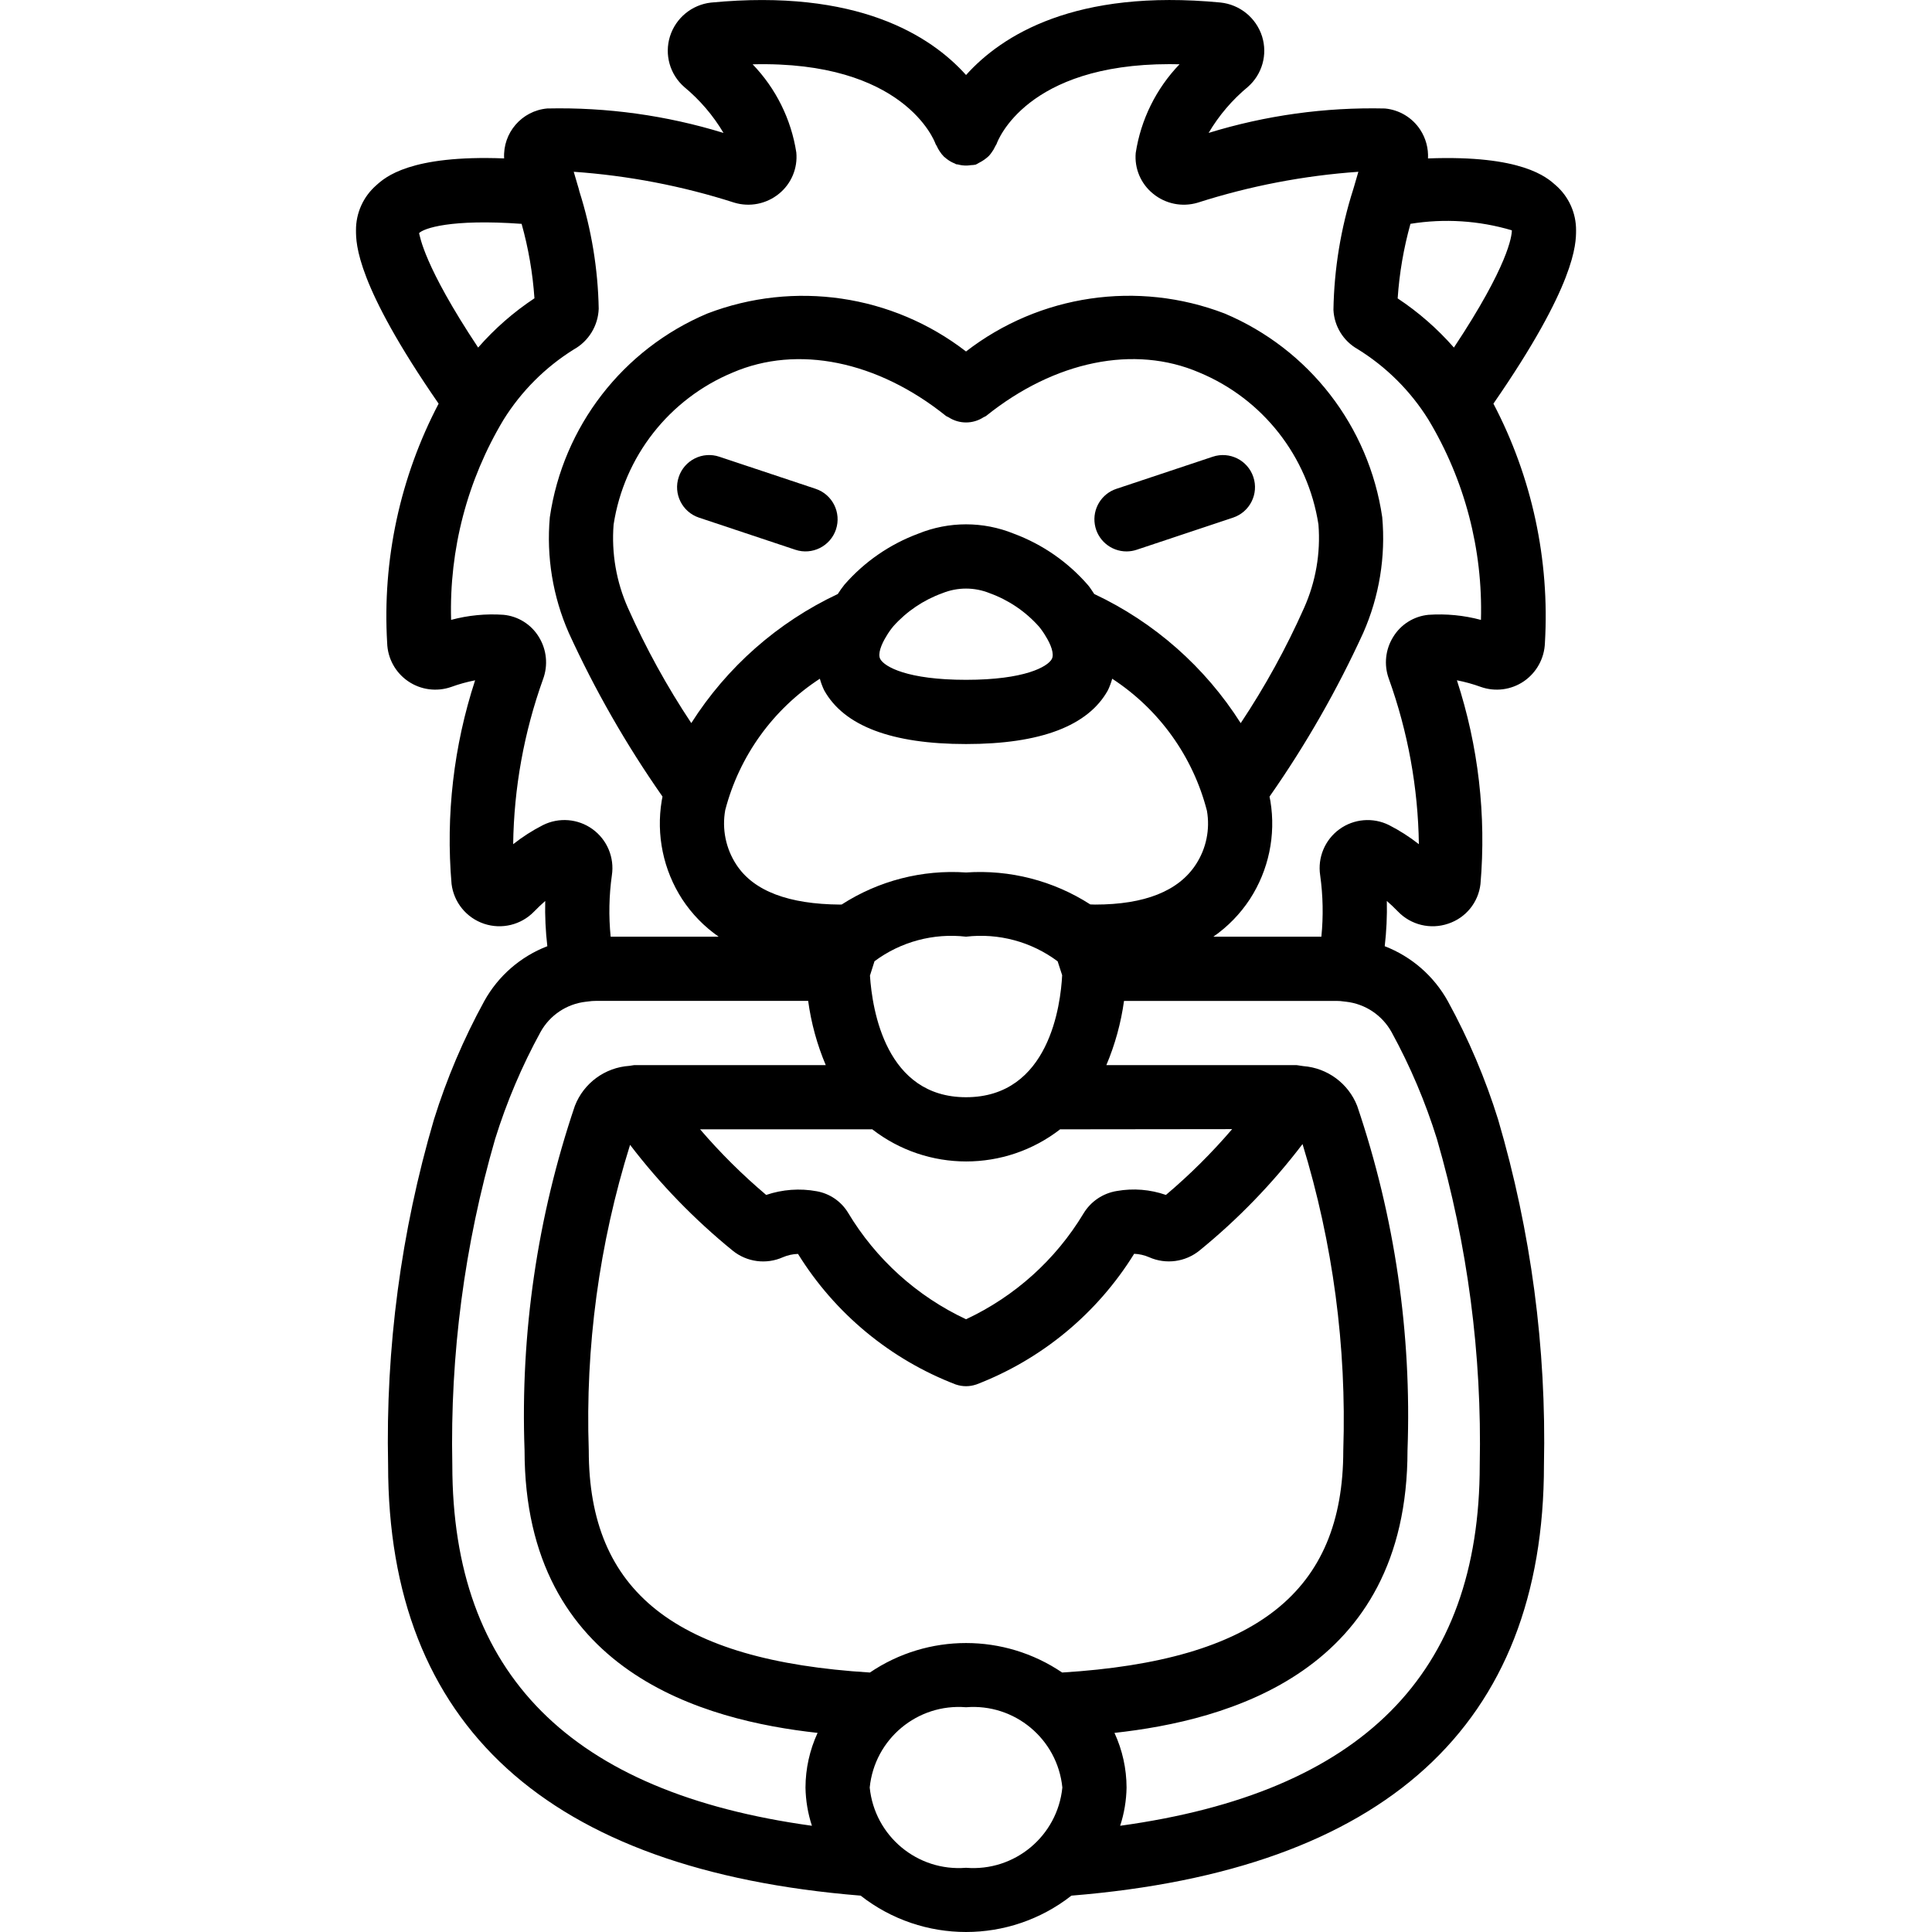 <svg height="505pt" viewBox="-93 0 505 505.063" width="505pt" xmlns="http://www.w3.org/2000/svg"><path d="m50.031 28.355c-6.664.598-11.652 6.375-11.273 13.055-24.582-.945-31.102 4.926-33.438 7.039-3.391 2.965-5.324 7.258-5.289 11.762 0 3.57.059 14.168 21.602 45.312-10.086 19.242-14.738 40.871-13.453 62.559.121 4.016 2.148 7.73 5.465 10 3.312 2.273 7.508 2.824 11.297 1.492 2.027-.738 4.113-1.316 6.23-1.727-5.605 17.152-7.699 35.258-6.156 53.238.594 4.816 3.902 8.863 8.508 10.406 4.602 1.539 9.684.301 13.059-3.188.957-.984 1.941-1.91 2.918-2.773-.09 3.953.094 7.902.551 11.828-7.004 2.695-12.84 7.77-16.477 14.332-5.41 9.871-9.824 20.254-13.172 30.996-8.602 29.293-12.641 59.73-11.977 90.254 0 68.113 41.602 105.961 123.535 112.617 16.18 12.672 38.914 12.672 55.094 0 81.93-6.652 123.535-44.5 123.535-112.617.66-30.52-3.379-60.961-11.977-90.25-3.34-10.719-7.738-21.078-13.129-30.922-3.645-6.594-9.492-11.695-16.52-14.41.457-3.926.641-7.879.551-11.832.977.855 1.941 1.77 2.895 2.746 3.387 3.535 8.523 4.781 13.156 3.188 4.582-1.512 7.867-5.543 8.426-10.336 1.547-17.996-.547-36.117-6.156-53.285 2.125.414 4.219.992 6.254 1.734 3.766 1.324 7.938.781 11.238-1.465 3.336-2.285 5.383-6.023 5.516-10.062 1.273-21.68-3.379-43.293-13.465-62.527 21.547-31.141 21.605-41.738 21.605-45.309.031-4.504-1.898-8.797-5.289-11.762-2.344-2.105-8.859-7.969-33.418-7.035.133-2.652-.578-5.281-2.031-7.504-2.07-3.16-5.465-5.199-9.223-5.551-15.609-.363-31.176 1.793-46.098 6.387 2.703-4.578 6.176-8.648 10.27-12.039 3.738-3.277 5.191-8.449 3.707-13.191-1.539-4.852-5.809-8.332-10.871-8.859-38.016-3.637-57.207 8.59-66.516 18.949-9.305-10.367-28.527-22.605-66.68-18.934-5.008.566-9.211 4.035-10.723 8.844-1.484 4.754-.023 9.938 3.73 13.219 4.086 3.387 7.562 7.449 10.27 12.016-14.918-4.586-30.477-6.746-46.082-6.395zm-6.703 30.164c1.781 6.355 2.906 12.879 3.355 19.461-5.461 3.617-10.41 7.949-14.719 12.879-14.301-21.539-15.184-29.125-15.445-29.91 1.16-1.242 8.273-3.773 26.809-2.43zm-18.117 324.422c-.594-28.797 3.18-57.516 11.191-85.18 3.02-9.703 7-19.082 11.883-27.996 2.434-4.379 6.832-7.32 11.812-7.887.211-.02.426-.043.641-.074.629-.102 1.27-.148 1.91-.148h55.59c.781 5.773 2.328 11.418 4.598 16.785h-50.031c-.289 0-.551.109-.836.125-.156.023-.305.039-.461.07-6.379.418-11.938 4.496-14.254 10.453-9.816 28.977-14.277 59.5-13.156 90.074 0 58.156 47.289 70.621 76.605 73.848-2.07 4.48-3.148 9.352-3.164 14.281.055 3.398.621 6.77 1.68 10-63.156-8.699-94.008-39.641-94.008-94.352zm129.043-274.215c.207.168.461.207.68.352 2.781 1.812 6.371 1.812 9.156 0 .215-.145.465-.184.672-.348 17.934-14.395 38.754-18.641 55.695-11.359 16.621 6.895 28.438 21.965 31.18 39.746.59 7.473-.703 14.973-3.762 21.812-4.664 10.488-10.203 20.562-16.562 30.117-9.297-14.66-22.578-26.371-38.285-33.762-.551-.781-1.027-1.613-1.645-2.332-5.238-6.035-11.91-10.66-19.402-13.445-8.004-3.25-16.957-3.246-24.957.004-7.457 2.766-14.098 7.359-19.32 13.355-.617.777-1.191 1.586-1.723 2.422-15.703 7.391-28.984 19.09-38.297 33.742-6.344-9.539-11.875-19.598-16.539-30.062-3.059-6.844-4.355-14.352-3.77-21.828 2.727-17.781 14.535-32.848 31.148-39.754 16.941-7.281 37.785-3.059 55.73 11.34zm103.875 270.438c0 36.977-22.746 54.93-73.492 58.066-15.176-10.277-35.082-10.277-50.258 0-50.75-3.137-73.496-21.09-73.496-58.066-.934-27.047 2.719-54.055 10.797-79.879 7.832 10.242 16.836 19.527 26.836 27.664 3.695 2.992 8.754 3.656 13.098 1.723 1.254-.543 2.602-.84 3.969-.875 9.652 15.586 24.145 27.578 41.262 34.145l.047.008c1.699.574 3.535.574 5.23 0l.051-.008c17.129-6.57 31.633-18.574 41.285-34.176 1.352.055 2.68.359 3.918.898 4.383 1.945 9.488 1.258 13.199-1.777 10.035-8.172 19.066-17.504 26.902-27.805 7.945 25.922 11.543 52.98 10.652 80.082zm-46.367-66.785c-4.113-1.434-8.527-1.789-12.82-1.031-3.652.582-6.859 2.754-8.754 5.93-7.262 12.043-17.941 21.648-30.68 27.602-12.84-6.02-23.59-15.734-30.871-27.906-1.805-2.934-4.777-4.957-8.172-5.559-4.41-.812-8.957-.477-13.203.965-6.207-5.246-11.984-10.98-17.277-17.152h44.848l.133-.023c14.469 11.227 34.703 11.227 49.172 0l.133.023 44.805-.051c-5.301 6.191-11.09 11.945-17.312 17.203zm-115.207-100.594c3.676-14.133 12.496-26.387 24.738-34.352.285 1.035.664 2.043 1.125 3.016 5.18 9.328 17.656 14.059 37.09 14.059 19.434 0 31.91-4.73 37.09-14.059.461-.969.836-1.977 1.125-3.016 12.273 8.012 21.109 20.324 24.762 34.516.848 4.867-.18 9.871-2.875 14.008-4.52 6.98-13.391 10.516-26.359 10.516-.422 0-.84-.035-1.262-.039-9.645-6.207-21.035-9.137-32.48-8.352-11.453-.785-22.852 2.152-32.5 8.371-.168 0-.336.02-.508.02-13.148-.113-22.484-3.406-27.074-10.492-2.727-4.195-3.754-9.27-2.871-14.195zm83.863-45.32c1.211 1.945 2.246 4.496 1.5 5.84-1.117 2.008-7.09 5.414-22.41 5.414-15.32 0-21.297-3.406-22.41-5.414-.746-1.34.285-3.895 1.57-5.965.543-.93 1.16-1.809 1.848-2.633 3.484-3.891 7.883-6.859 12.797-8.633 3.969-1.609 8.414-1.609 12.383 0 4.953 1.793 9.379 4.793 12.879 8.727.688.836 1.301 1.727 1.844 2.664zm-20.91 120.371c-20.934 0-24.516-22.738-25.117-31.793l1.191-3.758c6.867-5.105 15.422-7.402 23.926-6.418 8.512-.992 17.082 1.312 23.949 6.441l1.18 3.633c-.383 7.586-3.324 31.895-25.129 31.895zm-25.18 180.457c1.273-12.688 12.469-22.02 25.18-20.984 12.707-1.035 23.906 8.297 25.18 20.984-1.273 12.688-12.473 22.02-25.18 20.984-12.711 1.035-23.906-8.297-25.18-20.984zm148.285-169.527c8.012 27.664 11.781 56.379 11.188 85.176 0 54.707-30.852 85.652-94.004 94.352 1.059-3.23 1.621-6.602 1.676-10-.012-4.93-1.09-9.801-3.16-14.281 29.316-3.227 76.605-15.691 76.605-73.848 1.121-30.57-3.336-61.09-13.156-90.062-2.312-5.879-7.781-9.918-14.078-10.398-.301-.062-.605-.105-.914-.133-.305-.016-.582-.129-.895-.129h-49.684c2.27-5.371 3.82-11.012 4.617-16.785h55.559c.641 0 1.277.051 1.91.148.18.031.387.051.582.066 5.031.566 9.469 3.539 11.91 7.973 4.867 8.891 8.832 18.246 11.844 27.922zm19.582-237.555c0 1.438-.852 9.098-15.148 30.648-4.309-4.918-9.25-9.242-14.703-12.852.445-6.598 1.566-13.125 3.344-19.492 8.852-1.438 17.914-.859 26.508 1.695zm-203.277-7.238c4.043 1.219 8.426.344 11.695-2.328 3.227-2.621 4.922-6.68 4.523-10.812-1.344-8.664-5.332-16.703-11.414-23.02 39.461-.977 47.484 19.895 47.781 20.723.078.254.266.434.367.672.191.438.422.855.684 1.254.344.555.75 1.066 1.215 1.527.238.215.492.414.754.602.625.484 1.32.875 2.059 1.16.117.043.195.141.316.18.156.051.316.016.473.059.773.211 1.574.309 2.371.289.332-.016.66-.047.988-.102.434-.008.863-.055 1.289-.133.297-.137.582-.297.859-.469.949-.469 1.82-1.074 2.59-1.801.254-.273.484-.566.699-.871.398-.523.73-1.09.992-1.691.086-.199.246-.336.32-.543.328-.934 7.785-20.902 45.242-20.902.844 0 1.711.016 2.598.035-6.117 6.367-10.117 14.465-11.453 23.191-.352 4.086 1.352 8.074 4.543 10.648 3.246 2.664 7.602 3.543 11.629 2.352 13.637-4.371 27.75-7.086 42.035-8.086-.309 1.008-.625 2.105-.945 3.234l-.035.125-.102.355c-.035.102-.23.766-.262.875-3.254 10.195-4.996 20.812-5.172 31.512.203 4.266 2.578 8.129 6.293 10.238 7.512 4.637 13.852 10.945 18.52 18.434 9.496 15.785 14.266 33.961 13.746 52.375-4.465-1.199-9.098-1.648-13.711-1.332-3.809.367-7.227 2.504-9.223 5.77-2.043 3.27-2.473 7.297-1.156 10.922 5 13.891 7.656 28.516 7.863 43.273-2.43-1.91-5.039-3.578-7.789-4.984-4.191-2.094-9.199-1.676-12.988 1.078-3.785 2.758-5.727 7.391-5.027 12.023.746 5.324.855 10.715.316 16.062h-28.234c3.785-2.629 7.027-5.965 9.551-9.82 4.906-7.566 6.82-16.688 5.363-25.586-.059-.398-.168-.797-.234-1.199l.109-.168c9.41-13.457 17.574-27.742 24.402-42.676 4.176-9.492 5.879-19.887 4.953-30.215-3.473-23.734-19.098-43.93-41.199-53.246-22.723-8.727-48.352-4.965-67.605 9.926-19.273-14.879-44.906-18.637-67.641-9.914-22.09 9.328-37.703 29.523-41.164 53.254-.922 10.336.785 20.734 4.961 30.23 6.828 14.918 14.992 29.191 24.395 42.641l.102.156c-.059.348-.152.695-.199 1.043-1.496 8.961.41 18.156 5.348 25.781 2.52 3.844 5.758 7.172 9.531 9.793h-28.234c-.535-5.344-.43-10.734.32-16.055.703-4.637-1.238-9.277-5.031-12.035-3.793-2.758-8.809-3.172-13.004-1.07-2.746 1.402-5.348 3.07-7.77 4.984.199-14.695 2.836-29.258 7.797-43.094 1.379-3.672.977-7.773-1.094-11.105-2-3.277-5.43-5.414-9.254-5.773-4.598-.316-9.219.133-13.672 1.328-.52-18.395 4.238-36.559 13.715-52.336 4.629-7.426 10.895-13.699 18.32-18.336 3.91-2.16 6.398-6.219 6.551-10.684-.195-10.402-1.898-20.719-5.047-30.637-.105-.504-.246-.965-.469-1.691l-.047-.152-.004-.02c-.32-1.137-.648-2.246-.961-3.285 14.262.996 28.348 3.703 41.961 8.066zm0 0"/><path d="m84.402 124.703c-1.469 4.398.906 9.152 5.301 10.617l25.18 8.395c4.398 1.469 9.152-.91 10.621-5.305 1.465-4.398-.91-9.152-5.309-10.621l-25.18-8.391c-2.113-.715-4.418-.555-6.41.445-1.992.996-3.508 2.746-4.203 4.859zm0 0"/><path d="m201.473 144.152c.906-.004 1.801-.148 2.656-.438l25.18-8.395c4.398-1.465 6.777-6.219 5.309-10.617-1.465-4.398-6.219-6.773-10.617-5.305l-25.18 8.391c-3.914 1.297-6.305 5.242-5.645 9.312.66 4.07 4.176 7.055 8.297 7.051zm0 0"/></svg>